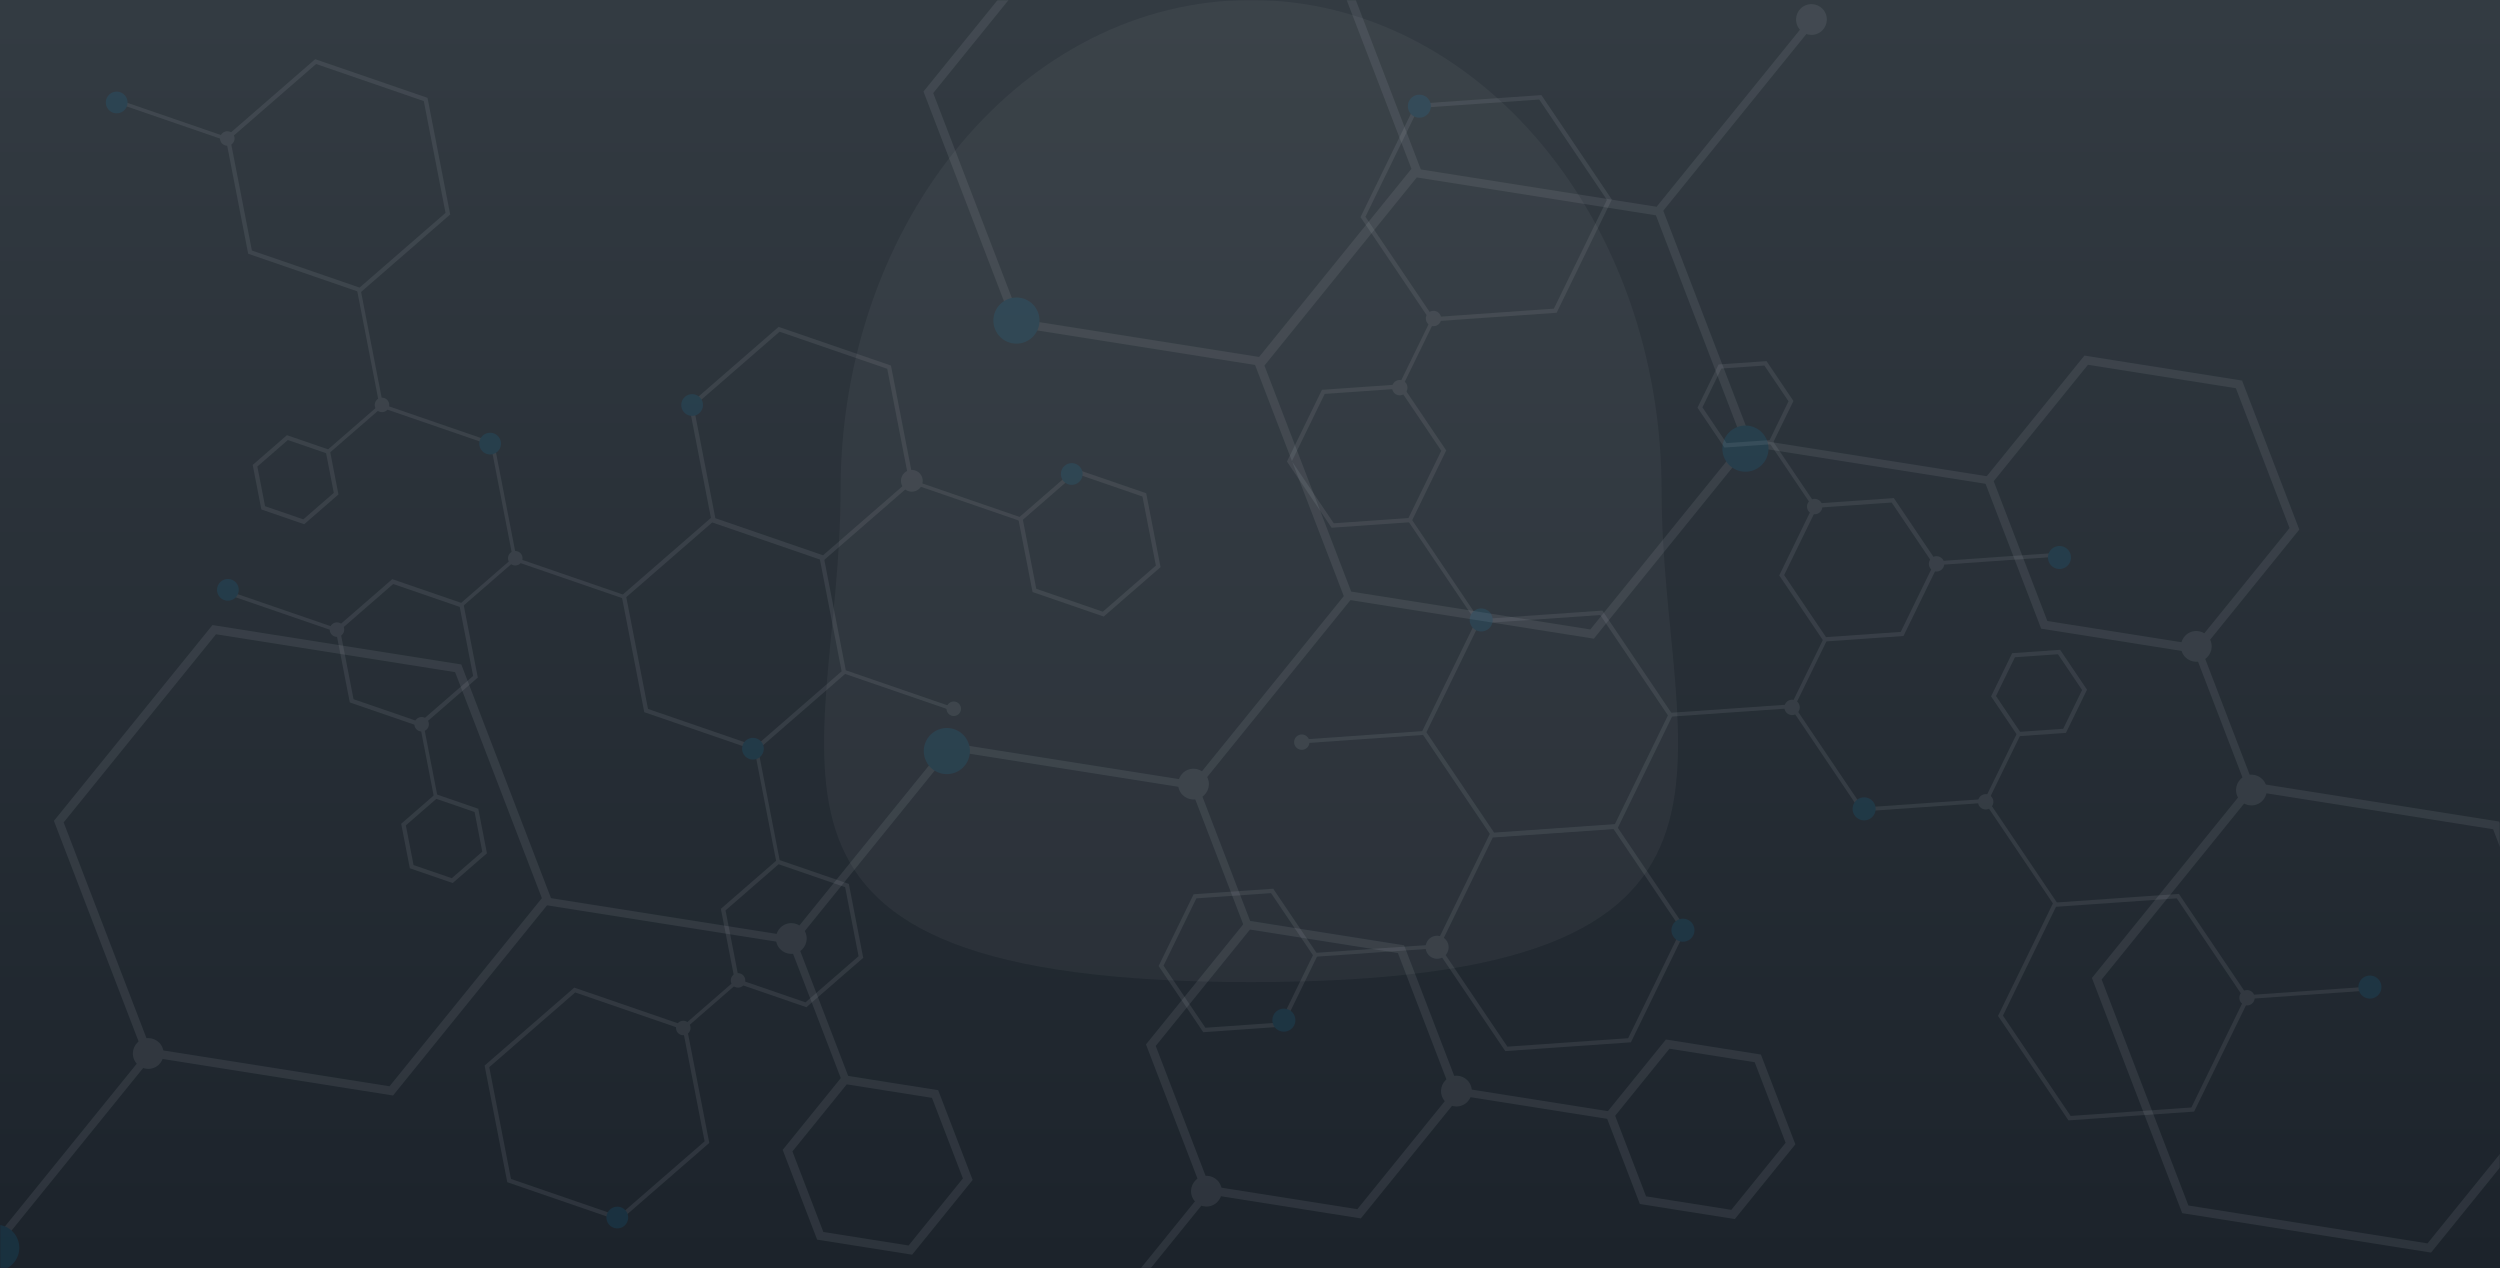 <?xml version="1.0" encoding="UTF-8"?>
<svg width="1171px" height="594px" viewBox="0 0 1171 594" version="1.1" xmlns="http://www.w3.org/2000/svg" xmlns:xlink="http://www.w3.org/1999/xlink">
    <!-- Generator: Sketch 43.2 (39069) - http://www.bohemiancoding.com/sketch -->
    <title>inventure-hero-bg</title>
    <desc>Created with Sketch.</desc>
    <defs>
        <linearGradient x1="50%" y1="-7.602%" x2="50%" y2="100%" id="linearGradient-1">
            <stop stop-color="#353D44" offset="0%"></stop>
            <stop stop-color="#1C232B" offset="100%"></stop>
        </linearGradient>
        <rect id="path-2" x="0" y="0" width="1171" height="594"></rect>
        <filter x="-11.7%" y="-10.2%" width="123.5%" height="120.3%" filterUnits="objectBoundingBox" id="filter-4">
            <feGaussianBlur stdDeviation="8" in="SourceGraphic"></feGaussianBlur>
        </filter>
        <filter x="-11.7%" y="-10.2%" width="123.5%" height="120.3%" filterUnits="objectBoundingBox" id="filter-5">
            <feGaussianBlur stdDeviation="8" in="SourceGraphic"></feGaussianBlur>
        </filter>
        <filter x="-11.7%" y="-10.2%" width="123.5%" height="120.3%" filterUnits="objectBoundingBox" id="filter-6">
            <feGaussianBlur stdDeviation="8" in="SourceGraphic"></feGaussianBlur>
        </filter>
        <filter x="-11.7%" y="-10.2%" width="123.5%" height="120.3%" filterUnits="objectBoundingBox" id="filter-7">
            <feGaussianBlur stdDeviation="8" in="SourceGraphic"></feGaussianBlur>
        </filter>
        <filter x="-18.5%" y="-16.0%" width="137.1%" height="132.1%" filterUnits="objectBoundingBox" id="filter-8">
            <feGaussianBlur stdDeviation="8" in="SourceGraphic"></feGaussianBlur>
        </filter>
        <filter x="-30.8%" y="-26.6%" width="161.5%" height="153.3%" filterUnits="objectBoundingBox" id="filter-9">
            <feGaussianBlur stdDeviation="8" in="SourceGraphic"></feGaussianBlur>
        </filter>
        <filter x="-30.8%" y="-26.6%" width="161.5%" height="153.3%" filterUnits="objectBoundingBox" id="filter-10">
            <feGaussianBlur stdDeviation="8" in="SourceGraphic"></feGaussianBlur>
        </filter>
        <filter x="-18.5%" y="-16.0%" width="137.1%" height="132.1%" filterUnits="objectBoundingBox" id="filter-11">
            <feGaussianBlur stdDeviation="8" in="SourceGraphic"></feGaussianBlur>
        </filter>
        <filter x="-166.5%" y="-166.5%" width="433.0%" height="433.0%" filterUnits="objectBoundingBox" id="filter-12">
            <feGaussianBlur stdDeviation="8" in="SourceGraphic"></feGaussianBlur>
        </filter>
        <filter x="-666.0%" y="-20.8%" width="1432.1%" height="141.6%" filterUnits="objectBoundingBox" id="filter-13">
            <feGaussianBlur stdDeviation="8" in="SourceGraphic"></feGaussianBlur>
        </filter>
        <filter x="-166.5%" y="-166.5%" width="433.0%" height="433.0%" filterUnits="objectBoundingBox" id="filter-14">
            <feGaussianBlur stdDeviation="8" in="SourceGraphic"></feGaussianBlur>
        </filter>
        <filter x="-666.0%" y="-20.8%" width="1432.1%" height="141.6%" filterUnits="objectBoundingBox" id="filter-15">
            <feGaussianBlur stdDeviation="8" in="SourceGraphic"></feGaussianBlur>
        </filter>
        <filter x="-166.5%" y="-166.5%" width="433.0%" height="433.0%" filterUnits="objectBoundingBox" id="filter-16">
            <feGaussianBlur stdDeviation="8" in="SourceGraphic"></feGaussianBlur>
        </filter>
        <filter x="-666.0%" y="-33.3%" width="1432.1%" height="166.6%" filterUnits="objectBoundingBox" id="filter-17">
            <feGaussianBlur stdDeviation="8" in="SourceGraphic"></feGaussianBlur>
        </filter>
        <filter x="-166.5%" y="-166.5%" width="433.0%" height="433.0%" filterUnits="objectBoundingBox" id="filter-18">
            <feGaussianBlur stdDeviation="8" in="SourceGraphic"></feGaussianBlur>
        </filter>
        <filter x="-666.0%" y="-20.8%" width="1432.1%" height="141.6%" filterUnits="objectBoundingBox" id="filter-19">
            <feGaussianBlur stdDeviation="8" in="SourceGraphic"></feGaussianBlur>
        </filter>
        <filter x="-666.0%" y="-20.8%" width="1432.1%" height="141.6%" filterUnits="objectBoundingBox" id="filter-20">
            <feGaussianBlur stdDeviation="8" in="SourceGraphic"></feGaussianBlur>
        </filter>
        <filter x="-666.0%" y="-20.8%" width="1432.1%" height="141.6%" filterUnits="objectBoundingBox" id="filter-21">
            <feGaussianBlur stdDeviation="8" in="SourceGraphic"></feGaussianBlur>
        </filter>
        <filter x="-666.0%" y="-20.8%" width="1432.1%" height="141.6%" filterUnits="objectBoundingBox" id="filter-22">
            <feGaussianBlur stdDeviation="8" in="SourceGraphic"></feGaussianBlur>
        </filter>
        <filter x="-666.0%" y="-20.8%" width="1432.1%" height="141.6%" filterUnits="objectBoundingBox" id="filter-23">
            <feGaussianBlur stdDeviation="8" in="SourceGraphic"></feGaussianBlur>
        </filter>
        <filter x="-666.0%" y="-20.8%" width="1432.1%" height="141.6%" filterUnits="objectBoundingBox" id="filter-24">
            <feGaussianBlur stdDeviation="8" in="SourceGraphic"></feGaussianBlur>
        </filter>
        <filter x="-666.0%" y="-35.1%" width="1432.1%" height="170.1%" filterUnits="objectBoundingBox" id="filter-25">
            <feGaussianBlur stdDeviation="8" in="SourceGraphic"></feGaussianBlur>
        </filter>
        <filter x="-166.5%" y="-166.5%" width="433.0%" height="433.0%" filterUnits="objectBoundingBox" id="filter-26">
            <feGaussianBlur stdDeviation="8" in="SourceGraphic"></feGaussianBlur>
        </filter>
        <filter x="-166.5%" y="-166.5%" width="433.0%" height="433.0%" filterUnits="objectBoundingBox" id="filter-27">
            <feGaussianBlur stdDeviation="8" in="SourceGraphic"></feGaussianBlur>
        </filter>
        <filter x="-111.0%" y="-111.0%" width="322.0%" height="322.0%" filterUnits="objectBoundingBox" id="filter-28">
            <feGaussianBlur stdDeviation="8" in="SourceGraphic"></feGaussianBlur>
        </filter>
        <filter x="-111.0%" y="-111.0%" width="322.0%" height="322.0%" filterUnits="objectBoundingBox" id="filter-29">
            <feGaussianBlur stdDeviation="8" in="SourceGraphic"></feGaussianBlur>
        </filter>
        <filter x="-111.0%" y="-111.0%" width="322.0%" height="322.0%" filterUnits="objectBoundingBox" id="filter-30">
            <feGaussianBlur stdDeviation="8" in="SourceGraphic"></feGaussianBlur>
        </filter>
        <filter x="-111.0%" y="-111.0%" width="322.0%" height="322.0%" filterUnits="objectBoundingBox" id="filter-31">
            <feGaussianBlur stdDeviation="8" in="SourceGraphic"></feGaussianBlur>
        </filter>
        <filter x="-666.0%" y="-35.1%" width="1432.1%" height="170.1%" filterUnits="objectBoundingBox" id="filter-32">
            <feGaussianBlur stdDeviation="8" in="SourceGraphic"></feGaussianBlur>
        </filter>
        <filter x="-166.5%" y="-166.5%" width="433.0%" height="433.0%" filterUnits="objectBoundingBox" id="filter-33">
            <feGaussianBlur stdDeviation="8" in="SourceGraphic"></feGaussianBlur>
        </filter>
        <filter x="-666.0%" y="-35.1%" width="1432.1%" height="170.1%" filterUnits="objectBoundingBox" id="filter-34">
            <feGaussianBlur stdDeviation="8" in="SourceGraphic"></feGaussianBlur>
        </filter>
        <filter x="-166.5%" y="-166.5%" width="433.0%" height="433.0%" filterUnits="objectBoundingBox" id="filter-35">
            <feGaussianBlur stdDeviation="8" in="SourceGraphic"></feGaussianBlur>
        </filter>
        <filter x="-37.5%" y="-32.6%" width="175.0%" height="165.2%" filterUnits="objectBoundingBox" id="filter-36">
            <feGaussianBlur stdDeviation="50" in="SourceGraphic"></feGaussianBlur>
        </filter>
    </defs>
    <g id="Page-1" stroke="none" stroke-width="1" fill="none" fill-rule="evenodd">
        <g id="inventure-hero-bg">
            <mask id="mask-3" fill="white">
                <use xlink:href="#path-2"></use>
            </mask>
            <use id="Mask" fill="url(#linearGradient-1)" xlink:href="#path-2"></use>
            <g id="Group-9-Copy" opacity="0.1" mask="url(#mask-3)">
                <g transform="translate(521.797, 326.629) rotate(339) translate(-521.797, -326.629) translate(-70.203, -137.371)">
                    <path d="M811.676,285.18 L911.878,343.032 L911.878,458.735 L811.676,516.587 L711.474,458.735 L711.474,343.032 L811.676,285.18 Z" id="Polygon" stroke="#C7D1D5" stroke-width="4" fill="none" filter="url(#filter-4)"></path>
                    <path d="M712.581,110.413 L812.784,168.265 L812.784,283.968 L712.581,341.82 L612.379,283.968 L612.379,168.265 L712.581,110.413 Z" id="Polygon-Copy-3" stroke="#C7D1D5" stroke-width="4" fill="none" filter="url(#filter-5)"></path>
                    <path d="M1074.728,694.171 L1174.93,752.023 L1174.93,867.726 L1074.728,925.578 L974.526,867.726 L974.526,752.023 L1074.728,694.171 Z" id="Polygon-Copy-7" stroke="#C7D1D5" stroke-width="4" fill="none" filter="url(#filter-6)"></path>
                    <path d="M209.901,283.378 L310.103,341.23 L310.103,456.933 L209.901,514.785 L109.699,456.933 L109.699,341.23 L209.901,283.378 Z" id="Polygon-Copy-4" stroke="#C7D1D5" stroke-width="4" fill="none" filter="url(#filter-7)"></path>
                    <path d="M612.478,586.068 L675.232,622.299 L675.232,694.761 L612.478,730.992 L549.724,694.761 L549.724,622.299 L612.478,586.068 Z" id="Polygon-Copy" stroke="#C7D1D5" stroke-width="4" fill="none" filter="url(#filter-8)"></path>
                    <path d="M410.163,586.068 L447.172,607.434 L447.172,650.168 L410.163,671.535 L373.155,650.168 L373.155,607.434 L410.163,586.068 Z" id="Polygon-Copy-6" stroke="#C7D1D5" stroke-width="4" fill="none" filter="url(#filter-9)"></path>
                    <path d="M775.913,708.585 L812.922,729.952 L812.922,772.685 L775.913,794.052 L738.905,772.685 L738.905,729.952 L775.913,708.585 Z" id="Polygon-Copy-8" stroke="#C7D1D5" stroke-width="4" fill="none" filter="url(#filter-10)"></path>
                    <path d="M1073.719,479.766 L1136.473,515.997 L1136.473,588.459 L1073.719,624.69 L1010.965,588.459 L1010.965,515.997 L1073.719,479.766 Z" id="Polygon-Copy-2" stroke="#C7D1D5" stroke-width="4" fill="none" filter="url(#filter-11)"></path>
                    <circle id="Oval-3" stroke="none" fill="#C7D1D5" fill-rule="evenodd" filter="url(#filter-12)" cx="1010.767" cy="284.672" r="7.207"></circle>
                    <rect id="Rectangle-25" stroke="none" fill="#C7D1D5" fill-rule="evenodd" filter="url(#filter-13)" transform="translate(962.503, 313.258) rotate(60) translate(-962.503, -313.258) " x="960.702" y="255.603" width="3.603" height="115.31"></rect>
                    <circle id="Oval-3" stroke="none" fill="#C7D1D5" fill-rule="evenodd" filter="url(#filter-14)" cx="549.526" cy="695.465" r="7.207"></circle>
                    <rect id="Rectangle-25" stroke="none" fill="#C7D1D5" fill-rule="evenodd" filter="url(#filter-15)" transform="translate(501.262, 724.051) rotate(60) translate(-501.262, -724.051) " x="499.461" y="666.396" width="3.603" height="115.31"></rect>
                    <circle id="Oval-3" stroke="none" fill="#C7D1D5" fill-rule="evenodd" filter="url(#filter-16)" transform="translate(675.646, 693.663) scale(-1, 1) translate(-675.646, -693.663) " cx="675.646" cy="693.663" r="7.207"></circle>
                    <rect id="Rectangle-25" stroke="none" fill="#C7D1D5" fill-rule="evenodd" filter="url(#filter-17)" transform="translate(709.555, 713.241) scale(-1, 1) rotate(60) translate(-709.555, -713.241) " x="707.754" y="677.206" width="3.603" height="72.069"></rect>
                    <circle id="Oval-3" stroke="none" fill="#C7D1D5" fill-rule="evenodd" filter="url(#filter-18)" cx="109.905" cy="457.638" r="7.207"></circle>
                    <rect id="Rectangle-25" stroke="none" fill="#C7D1D5" fill-rule="evenodd" filter="url(#filter-19)" transform="translate(61.642, 486.224) rotate(60) translate(-61.642, -486.224) " x="59.84" y="428.569" width="3.603" height="115.31"></rect>
                    <rect id="Rectangle-25-Copy-2" stroke="none" fill="#C7D1D5" fill-rule="evenodd" filter="url(#filter-20)" transform="translate(962.503, 488.026) scale(-1, 1) rotate(60) translate(-962.503, -488.026) " x="960.702" y="430.37" width="3.603" height="115.31"></rect>
                    <rect id="Rectangle-25-Copy-3" stroke="none" fill="#C7D1D5" fill-rule="evenodd" filter="url(#filter-21)" transform="translate(560.719, 486.224) scale(-1, 1) rotate(60) translate(-560.719, -486.224) " x="558.918" y="428.569" width="3.603" height="115.31"></rect>
                    <rect id="Rectangle-25-Copy-4" stroke="none" fill="#C7D1D5" fill-rule="evenodd" filter="url(#filter-22)" transform="translate(358.543, 486.224) scale(-1, 1) rotate(60) translate(-358.543, -486.224) " x="356.741" y="428.569" width="3.603" height="115.31"></rect>
                    <rect id="Rectangle-25-Copy" stroke="none" fill="#C7D1D5" fill-rule="evenodd" filter="url(#filter-23)" transform="translate(661.616, 488.026) rotate(60) translate(-661.616, -488.026) " x="659.814" y="430.37" width="3.603" height="115.31"></rect>
                    <rect id="Rectangle-25-Copy-6" stroke="none" fill="#C7D1D5" fill-rule="evenodd" filter="url(#filter-24)" transform="translate(459.439, 488.026) rotate(60) translate(-459.439, -488.026) " x="457.638" y="430.37" width="3.603" height="115.31"></rect>
                    <rect id="Rectangle-25" stroke="none" fill="#C7D1D5" fill-rule="evenodd" filter="url(#filter-25)" transform="translate(1073.827, 661.232) scale(-1, 1) translate(-1073.827, -661.232) " x="1072.025" y="627" width="3.603" height="68.465"></rect>
                    <circle id="Oval-3-Copy" stroke="none" fill="#C7D1D5" fill-rule="evenodd" filter="url(#filter-26)" cx="1073.827" cy="623.396" r="7.207"></circle>
                    <circle id="Oval-3-Copy-5" stroke="none" fill="#C7D1D5" fill-rule="evenodd" filter="url(#filter-27)" cx="1073.827" cy="695.465" r="7.207"></circle>
                    <circle id="Oval-3-Copy-7" stroke="none" fill="#00AAF9" fill-rule="evenodd" filter="url(#filter-28)" cx="10.81" cy="517.094" r="10.81"></circle>
                    <circle id="Oval-3-Copy-8" stroke="none" fill="#00AAF9" fill-rule="evenodd" filter="url(#filter-29)" cx="909.87" cy="461.241" r="10.81"></circle>
                    <circle id="Oval-3-Copy-9" stroke="none" fill="#00AAF9" fill-rule="evenodd" filter="url(#filter-30)" cx="612.586" cy="282.871" r="10.81"></circle>
                    <circle id="Oval-3-Copy-10" stroke="none" fill="#00AAF9" fill-rule="evenodd" filter="url(#filter-31)" cx="509.888" cy="459.439" r="10.81"></circle>
                    <rect id="Rectangle-25-Copy-5" stroke="none" fill="#C7D1D5" fill-rule="evenodd" filter="url(#filter-32)" transform="translate(410.409, 553.129) scale(-1, 1) translate(-410.409, -553.129) " x="408.608" y="518.896" width="3.603" height="68.465"></rect>
                    <circle id="Oval-3-Copy-2" stroke="none" fill="#C7D1D5" fill-rule="evenodd" filter="url(#filter-33)" cx="410.409" cy="515.293" r="7.207"></circle>
                    <rect id="Rectangle-25-Copy-5" stroke="none" fill="#C7D1D5" fill-rule="evenodd" filter="url(#filter-34)" transform="translate(612.202, 553.129) scale(-1, 1) translate(-612.202, -553.129) " x="610.401" y="518.896" width="3.603" height="68.465"></rect>
                    <circle id="Oval-3-Copy-2" stroke="none" fill="#C7D1D5" fill-rule="evenodd" filter="url(#filter-35)" cx="612.202" cy="515.293" r="7.207"></circle>
                </g>
            </g>
            <g id="Group-9" opacity="0.1" mask="url(#mask-3)">
                <g transform="translate(253.43, 238.791) rotate(-311) translate(-253.43, -238.791) translate(-26.07, 19.791)">
                    <path d="M382.766,134.549 L429.962,161.798 L429.962,216.295 L382.766,243.544 L335.57,216.295 L335.57,161.798 L382.766,134.549 Z" id="Polygon" stroke="#C7D1D5" stroke-width="2" fill="none"></path>
                    <path d="M336.035,52.133 L383.231,79.382 L383.231,133.879 L336.035,161.128 L288.839,133.879 L288.839,79.382 L336.035,52.133 Z" id="Polygon-Copy-3" stroke="#C7D1D5" stroke-width="2" fill="none"></path>
                    <path d="M506.814,327.419 L554.01,354.668 L554.01,409.165 L506.814,436.413 L459.618,409.165 L459.618,354.668 L506.814,327.419 Z" id="Polygon-Copy-7" stroke="#C7D1D5" stroke-width="2" fill="none"></path>
                    <path d="M98.984,133.7 L146.18,160.948 L146.18,215.445 L98.984,242.694 L51.788,215.445 L51.788,160.948 L98.984,133.7 Z" id="Polygon-Copy-4" stroke="#C7D1D5" stroke-width="2" fill="none"></path>
                    <path d="M288.829,276.44 L318.365,293.493 L318.365,327.599 L288.829,344.651 L259.293,327.599 L259.293,293.493 L288.829,276.44 Z" id="Polygon-Copy" stroke="#C7D1D5" stroke-width="2" fill="none"></path>
                    <path d="M193.423,276.44 L210.818,286.483 L210.818,306.57 L193.423,316.613 L176.027,306.57 L176.027,286.483 L193.423,276.44 Z" id="Polygon-Copy-6" stroke="#C7D1D5" stroke-width="2" fill="none"></path>
                    <path d="M365.901,334.216 L383.296,344.259 L383.296,364.346 L365.901,374.389 L348.505,364.346 L348.505,344.259 L365.901,334.216 Z" id="Polygon-Copy-8" stroke="#C7D1D5" stroke-width="2" fill="none"></path>
                    <path d="M506.338,226.311 L535.875,243.364 L535.875,277.47 L506.338,294.522 L476.802,277.47 L476.802,243.364 L506.338,226.311 Z" id="Polygon-Copy-2" stroke="#C7D1D5" stroke-width="2" fill="none"></path>
                    <path d="M459.608,1.155 L489.144,18.208 L489.144,52.313 L459.608,69.366 L430.072,52.313 L430.072,18.208 L459.608,1.155 Z" id="Polygon-Copy-5" stroke="#C7D1D5" stroke-width="2" fill="none"></path>
                    <g id="Group-6" stroke="none" stroke-width="1" fill="none" fill-rule="evenodd" transform="translate(429.921, 130.846)">
                        <circle id="Oval-3" fill="#C7D1D5" cx="46.731" cy="3.399" r="3.399"></circle>
                        <rect id="Rectangle-25" fill="#C7D1D5" transform="translate(23.971, 16.879) rotate(60) translate(-23.971, -16.879) " x="23.121" y="-10.31" width="1.699" height="54.377"></rect>
                    </g>
                    <g id="Group-6-Copy" stroke="none" stroke-width="1" fill="none" fill-rule="evenodd" transform="translate(212.412, 324.565)">
                        <circle id="Oval-3" fill="#C7D1D5" cx="46.731" cy="3.399" r="3.399"></circle>
                        <rect id="Rectangle-25" fill="#C7D1D5" transform="translate(23.971, 16.879) rotate(60) translate(-23.971, -16.879) " x="23.121" y="-10.31" width="1.699" height="54.377"></rect>
                    </g>
                    <circle id="Oval-3" stroke="none" fill="#C7D1D5" fill-rule="evenodd" transform="translate(318.617, 327.114) scale(-1, 1) translate(-318.617, -327.114) " cx="318.617" cy="327.114" r="3.399"></circle>
                    <rect id="Rectangle-25" stroke="none" fill="#C7D1D5" fill-rule="evenodd" transform="translate(334.608, 336.346) scale(-1, 1) rotate(60) translate(-334.608, -336.346) " x="333.759" y="319.353" width="1.699" height="33.986"></rect>
                    <g id="Group-6-Copy-2" stroke="none" stroke-width="1" fill="none" fill-rule="evenodd" transform="translate(5.098, 212.412)">
                        <circle id="Oval-3" fill="#C7D1D5" cx="46.731" cy="3.399" r="3.399"></circle>
                        <rect id="Rectangle-25" fill="#C7D1D5" transform="translate(23.971, 16.879) rotate(60) translate(-23.971, -16.879) " x="23.121" y="-10.31" width="1.699" height="54.377"></rect>
                    </g>
                    <rect id="Rectangle-25" stroke="none" fill="#C7D1D5" fill-rule="evenodd" transform="translate(406.312, 66.159) rotate(60) translate(-406.312, -66.159) " x="405.462" y="38.97" width="1.699" height="54.377"></rect>
                    <rect id="Rectangle-25-Copy-2" stroke="none" fill="#C7D1D5" fill-rule="evenodd" transform="translate(453.892, 230.14) scale(-1, 1) rotate(60) translate(-453.892, -230.14) " x="453.042" y="202.952" width="1.699" height="54.377"></rect>
                    <rect id="Rectangle-25-Copy-3" stroke="none" fill="#C7D1D5" fill-rule="evenodd" transform="translate(264.421, 229.291) scale(-1, 1) rotate(60) translate(-264.421, -229.291) " x="263.571" y="202.102" width="1.699" height="54.377"></rect>
                    <rect id="Rectangle-25-Copy-4" stroke="none" fill="#C7D1D5" fill-rule="evenodd" transform="translate(169.08, 229.291) scale(-1, 1) rotate(60) translate(-169.08, -229.291) " x="168.23" y="202.102" width="1.699" height="54.377"></rect>
                    <rect id="Rectangle-25-Copy" stroke="none" fill="#C7D1D5" fill-rule="evenodd" transform="translate(312.001, 230.14) rotate(60) translate(-312.001, -230.14) " x="311.151" y="202.952" width="1.699" height="54.377"></rect>
                    <rect id="Rectangle-25-Copy-6" stroke="none" fill="#C7D1D5" fill-rule="evenodd" transform="translate(216.66, 230.14) rotate(60) translate(-216.66, -230.14) " x="215.81" y="202.952" width="1.699" height="54.377"></rect>
                    <rect id="Rectangle-25" stroke="none" fill="#C7D1D5" fill-rule="evenodd" transform="translate(506.389, 311.82) scale(-1, 1) translate(-506.389, -311.82) " x="505.54" y="295.677" width="1.699" height="32.287"></rect>
                    <circle id="Oval-3-Copy" stroke="none" fill="#C7D1D5" fill-rule="evenodd" cx="506.389" cy="293.978" r="3.399"></circle>
                    <circle id="Oval-3-Copy-5" stroke="none" fill="#C7D1D5" fill-rule="evenodd" cx="506.389" cy="327.964" r="3.399"></circle>
                    <circle id="Oval-3-Copy-4" stroke="none" fill="#00AAF9" fill-rule="evenodd" cx="429.921" cy="20.392" r="5.098"></circle>
                    <circle id="Oval-3-Copy-6" stroke="none" fill="#00AAF9" fill-rule="evenodd" cx="211.562" cy="354.303" r="5.098"></circle>
                    <circle id="Oval-3-Copy-7" stroke="none" fill="#00AAF9" fill-rule="evenodd" cx="5.098" cy="243.849" r="5.098"></circle>
                    <circle id="Oval-3-Copy-12" stroke="none" fill="#C7D1D5" fill-rule="evenodd" cx="383.191" cy="79.017" r="5.098"></circle>
                    <circle id="Oval-3-Copy-8" stroke="none" fill="#00AAF9" fill-rule="evenodd" cx="429.072" cy="217.51" r="5.098"></circle>
                    <circle id="Oval-3-Copy-9" stroke="none" fill="#00AAF9" fill-rule="evenodd" cx="288.88" cy="133.395" r="5.098"></circle>
                    <circle id="Oval-3-Copy-10" stroke="none" fill="#00AAF9" fill-rule="evenodd" cx="240.45" cy="216.66" r="5.098"></circle>
                    <circle id="Oval-3-Copy-11" stroke="none" fill="#00AAF9" fill-rule="evenodd" cx="553.12" cy="409.53" r="5.098"></circle>
                    <g id="Group-8" stroke="none" stroke-width="1" fill="none" fill-rule="evenodd" transform="translate(189.471, 239.6)">
                        <rect id="Rectangle-25-Copy-5" fill="#C7D1D5" transform="translate(4.067, 21.241) scale(-1, 1) translate(-4.067, -21.241) " x="3.218" y="5.098" width="1.699" height="32.287"></rect>
                        <circle id="Oval-3-Copy-2" fill="#C7D1D5" cx="4.067" cy="3.399" r="3.399"></circle>
                    </g>
                    <g id="Group-8-Copy" stroke="none" stroke-width="1" fill="none" fill-rule="evenodd" transform="translate(284.632, 239.6)">
                        <rect id="Rectangle-25-Copy-5" fill="#C7D1D5" transform="translate(4.067, 21.241) scale(-1, 1) translate(-4.067, -21.241) " x="3.218" y="5.098" width="1.699" height="32.287"></rect>
                        <circle id="Oval-3-Copy-2" fill="#C7D1D5" cx="4.067" cy="3.399" r="3.399"></circle>
                    </g>
                </g>
            </g>
            <g id="Group-9-Copy" opacity="0.1" mask="url(#mask-3)">
                <g transform="translate(837.252, 358.82) rotate(206) translate(-837.252, -358.82) translate(541.252, 126.82)">
                    <path d="M405.838,142.59 L455.939,171.516 L455.939,229.368 L405.838,258.293 L355.737,229.368 L355.737,171.516 L405.838,142.59 Z" id="Polygon" stroke="#C7D1D5" stroke-width="2" fill="none"></path>
                    <path d="M356.291,55.206 L406.392,84.132 L406.392,141.984 L356.291,170.91 L306.19,141.984 L306.19,84.132 L356.291,55.206 Z" id="Polygon-Copy-3" stroke="#C7D1D5" stroke-width="2" fill="none"></path>
                    <path d="M537.364,347.086 L587.465,376.011 L587.465,433.863 L537.364,462.789 L487.263,433.863 L487.263,376.011 L537.364,347.086 Z" id="Polygon-Copy-7" stroke="#C7D1D5" stroke-width="2" fill="none"></path>
                    <path d="M104.95,141.689 L155.051,170.615 L155.051,228.467 L104.95,257.393 L54.849,228.467 L54.849,170.615 L104.95,141.689 Z" id="Polygon-Copy-4" stroke="#C7D1D5" stroke-width="2" fill="none"></path>
                    <path d="M306.239,293.034 L337.616,311.149 L337.616,347.38 L306.239,365.496 L274.862,347.38 L274.862,311.149 L306.239,293.034 Z" id="Polygon-Copy" stroke="#C7D1D5" stroke-width="2" fill="none"></path>
                    <path d="M205.082,293.034 L223.586,303.717 L223.586,325.084 L205.082,335.767 L186.577,325.084 L186.577,303.717 L205.082,293.034 Z" id="Polygon-Copy-6" stroke="#C7D1D5" stroke-width="2" fill="none"></path>
                    <path d="M387.957,354.292 L406.461,364.976 L406.461,386.343 L387.957,397.026 L369.452,386.343 L369.452,364.976 L387.957,354.292 Z" id="Polygon-Copy-8" stroke="#C7D1D5" stroke-width="2" fill="none"></path>
                    <path d="M536.859,239.883 L568.236,257.999 L568.236,294.23 L536.859,312.345 L505.482,294.23 L505.482,257.999 L536.859,239.883 Z" id="Polygon-Copy-2" stroke="#C7D1D5" stroke-width="2" fill="none"></path>
                    <path d="M487.312,1.155 L518.689,19.27 L518.689,55.501 L487.312,73.617 L455.935,55.501 L455.935,19.27 L487.312,1.155 Z" id="Polygon-Copy-5" stroke="#C7D1D5" stroke-width="2" fill="none"></path>
                    <g id="Group-6" stroke="none" stroke-width="1" fill="none" fill-rule="evenodd" transform="translate(455.836, 138.733)">
                        <circle id="Oval-3" fill="#C7D1D5" cx="49.547" cy="3.603" r="3.603"></circle>
                        <rect id="Rectangle-25" fill="#C7D1D5" transform="translate(25.416, 17.897) rotate(60) translate(-25.416, -17.897) " x="24.515" y="-10.931" width="1.802" height="57.655"></rect>
                    </g>
                    <g id="Group-6-Copy" stroke="none" stroke-width="1" fill="none" fill-rule="evenodd" transform="translate(225.215, 344.129)">
                        <circle id="Oval-3" fill="#C7D1D5" cx="49.547" cy="3.603" r="3.603"></circle>
                        <rect id="Rectangle-25" fill="#C7D1D5" transform="translate(25.416, 17.897) rotate(60) translate(-25.416, -17.897) " x="24.515" y="-10.931" width="1.802" height="57.655"></rect>
                    </g>
                    <circle id="Oval-3" stroke="none" fill="#C7D1D5" fill-rule="evenodd" transform="translate(337.823, 346.832) scale(-1, 1) translate(-337.823, -346.832) " cx="337.823" cy="346.832" r="3.603"></circle>
                    <rect id="Rectangle-25" stroke="none" fill="#C7D1D5" fill-rule="evenodd" transform="translate(354.778, 356.62) scale(-1, 1) rotate(60) translate(-354.778, -356.62) " x="353.877" y="338.603" width="1.802" height="36.034"></rect>
                    <g id="Group-6-Copy-2" stroke="none" stroke-width="1" fill="none" fill-rule="evenodd" transform="translate(5.405, 225.215)">
                        <circle id="Oval-3" fill="#C7D1D5" cx="49.547" cy="3.603" r="3.603"></circle>
                        <rect id="Rectangle-25" fill="#C7D1D5" transform="translate(25.416, 17.897) rotate(60) translate(-25.416, -17.897) " x="24.515" y="-10.931" width="1.802" height="57.655"></rect>
                    </g>
                    <rect id="Rectangle-25" stroke="none" fill="#C7D1D5" fill-rule="evenodd" transform="translate(430.804, 70.147) rotate(60) translate(-430.804, -70.147) " x="429.903" y="41.319" width="1.802" height="57.655"></rect>
                    <rect id="Rectangle-25-Copy-2" stroke="none" fill="#C7D1D5" fill-rule="evenodd" transform="translate(481.252, 244.013) scale(-1, 1) rotate(60) translate(-481.252, -244.013) " x="480.351" y="215.185" width="1.802" height="57.655"></rect>
                    <rect id="Rectangle-25-Copy-3" stroke="none" fill="#C7D1D5" fill-rule="evenodd" transform="translate(280.36, 243.112) scale(-1, 1) rotate(60) translate(-280.36, -243.112) " x="279.459" y="214.284" width="1.802" height="57.655"></rect>
                    <rect id="Rectangle-25-Copy-4" stroke="none" fill="#C7D1D5" fill-rule="evenodd" transform="translate(179.271, 243.112) scale(-1, 1) rotate(60) translate(-179.271, -243.112) " x="178.371" y="214.284" width="1.802" height="57.655"></rect>
                    <rect id="Rectangle-25-Copy" stroke="none" fill="#C7D1D5" fill-rule="evenodd" transform="translate(330.808, 244.013) rotate(60) translate(-330.808, -244.013) " x="329.907" y="215.185" width="1.802" height="57.655"></rect>
                    <rect id="Rectangle-25-Copy-6" stroke="none" fill="#C7D1D5" fill-rule="evenodd" transform="translate(229.72, 244.013) rotate(60) translate(-229.72, -244.013) " x="228.819" y="215.185" width="1.802" height="57.655"></rect>
                    <rect id="Rectangle-25" stroke="none" fill="#C7D1D5" fill-rule="evenodd" transform="translate(536.913, 330.616) scale(-1, 1) translate(-536.913, -330.616) " x="536.013" y="313.5" width="1.802" height="34.233"></rect>
                    <circle id="Oval-3-Copy" stroke="none" fill="#C7D1D5" fill-rule="evenodd" cx="536.913" cy="311.698" r="3.603"></circle>
                    <circle id="Oval-3-Copy-5" stroke="none" fill="#C7D1D5" fill-rule="evenodd" cx="536.913" cy="347.733" r="3.603"></circle>
                    <circle id="Oval-3-Copy-4" stroke="none" fill="#00AAF9" fill-rule="evenodd" cx="455.836" cy="21.621" r="5.405"></circle>
                    <circle id="Oval-3-Copy-6" stroke="none" fill="#00AAF9" fill-rule="evenodd" cx="224.315" cy="375.659" r="5.405"></circle>
                    <circle id="Oval-3-Copy-7" stroke="none" fill="#00AAF9" fill-rule="evenodd" cx="5.405" cy="258.547" r="5.405"></circle>
                    <circle id="Oval-3-Copy-12" stroke="none" fill="#C7D1D5" fill-rule="evenodd" cx="406.289" cy="83.78" r="5.405"></circle>
                    <circle id="Oval-3-Copy-8" stroke="none" fill="#00AAF9" fill-rule="evenodd" cx="454.935" cy="230.621" r="5.405"></circle>
                    <circle id="Oval-3-Copy-9" stroke="none" fill="#00AAF9" fill-rule="evenodd" cx="306.293" cy="141.435" r="5.405"></circle>
                    <circle id="Oval-3-Copy-10" stroke="none" fill="#00AAF9" fill-rule="evenodd" cx="254.944" cy="229.72" r="5.405"></circle>
                    <circle id="Oval-3-Copy-11" stroke="none" fill="#00AAF9" fill-rule="evenodd" cx="586.461" cy="434.215" r="5.405"></circle>
                    <g id="Group-8" stroke="none" stroke-width="1" fill="none" fill-rule="evenodd" transform="translate(200.892, 254.043)">
                        <rect id="Rectangle-25-Copy-5" fill="#C7D1D5" transform="translate(4.313, 22.522) scale(-1, 1) translate(-4.313, -22.522) " x="3.412" y="5.405" width="1.802" height="34.233"></rect>
                        <circle id="Oval-3-Copy-2" fill="#C7D1D5" cx="4.313" cy="3.603" r="3.603"></circle>
                    </g>
                    <g id="Group-8-Copy" stroke="none" stroke-width="1" fill="none" fill-rule="evenodd" transform="translate(301.789, 254.043)">
                        <rect id="Rectangle-25-Copy-5" fill="#C7D1D5" transform="translate(4.313, 22.522) scale(-1, 1) translate(-4.313, -22.522) " x="3.412" y="5.405" width="1.802" height="34.233"></rect>
                        <circle id="Oval-3-Copy-2" fill="#C7D1D5" cx="4.313" cy="3.603" r="3.603"></circle>
                    </g>
                </g>
            </g>
            <path d="M586,460 C845.007,460 778.286,357.025 778.286,230 C778.286,102.975 692.197,0 586,0 C479.803,0 393.714,102.975 393.714,230 C393.714,357.025 326.993,460 586,460 Z" id="Oval-4" fill="#FFFFFF" opacity="0.2" filter="url(#filter-36)" mask="url(#mask-3)"></path>
        </g>
    </g>
</svg>